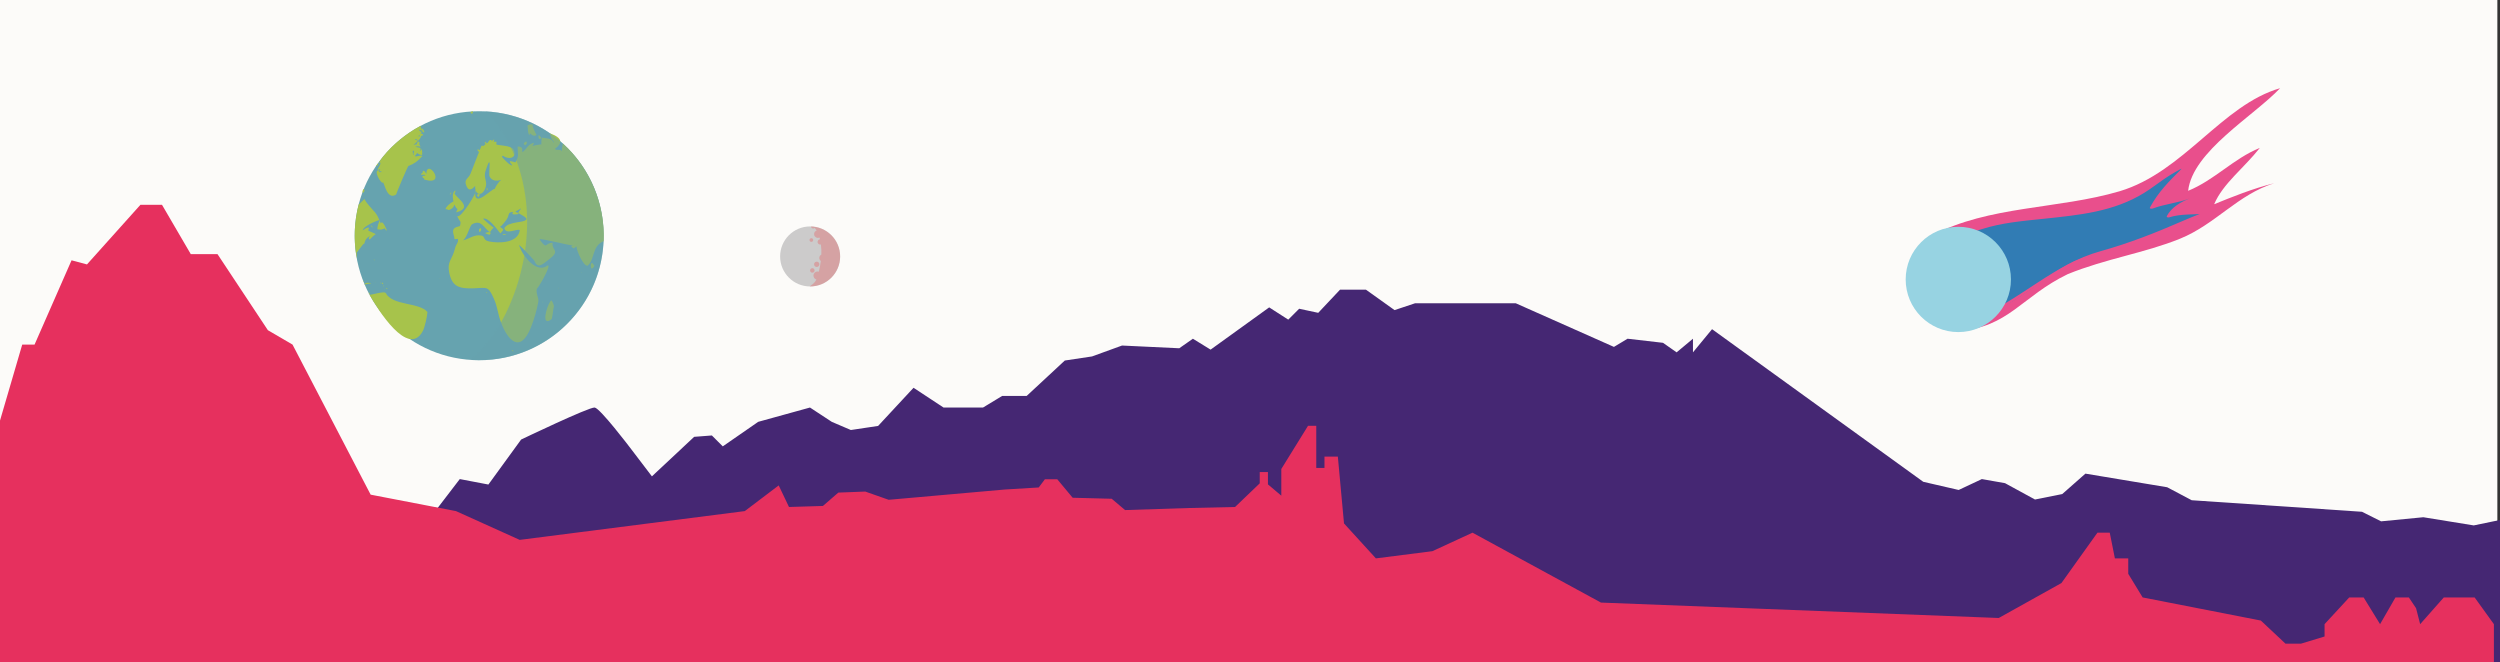<?xml version="1.0" encoding="utf-8"?>
<!-- Generator: Adobe Illustrator 16.0.0, SVG Export Plug-In . SVG Version: 6.00 Build 0)  -->
<!DOCTYPE svg PUBLIC "-//W3C//DTD SVG 1.1//EN" "http://www.w3.org/Graphics/SVG/1.1/DTD/svg11.dtd">
<svg version="1.1" id="Layer_1" xmlns="http://www.w3.org/2000/svg" xmlns:xlink="http://www.w3.org/1999/xlink" x="0px" y="0px"
	 width="841.891px" height="223px" viewBox="0 0 841.891 223" enable-background="new 0 0 841.891 223" xml:space="preserve">
<rect x="0" y="0" width="841.891" height="223" fill="#333333" stroke="none"/>
<rect x="-15" y="-73.667" fill="#FCFBF9" width="856" height="328"/>
<path fill="#452773" d="M858.14,176.935l-11.778-2.754l-13.307,2.754l-16.979-2.754l-14.227,1.381l-6.423-3.217l-57.357-3.888
	l-8.261-4.372l-27.531-4.586l-7.801,6.881l-9.179,1.836l-10.093-5.505l-7.802-1.378l-7.803,3.67l-11.93-2.753l-71.125-51.394
	l-6.425,7.801v-4.589l-5.507,4.589l-4.589-3.212l-11.929-1.377l-4.591,2.756l-33.04-14.687h-24.778h-9.177l-6.886,2.296
	l-9.637-6.882h-8.719l-7.342,7.799l-6.423-1.376l-3.672,3.669l-6.424-4.127l-19.729,14.225l-5.964-3.671l-4.59,3.212l-19.271-0.917
	l-10.098,3.669l-9.176,1.379l-12.848,11.931h-8.261l-6.424,3.897h-13.307l-10.097-6.652l-11.932,12.85l-9.176,1.373l-6.425-2.752
	l-7.342-4.817l-17.437,4.817l-11.931,8.262l-3.67-3.672l-5.966,0.459l-14.225,13.308l-7.341-9.635c0,0-10.096-13.308-11.93-13.539
	c-1.836-0.229-24.778,10.784-24.778,10.784l-11.015,15.145l-9.637-1.838l-10.553,13.77l-10.555,1.832l-24.778,12.39l-9.636,2.294
	l-5.966,4.13l-5.974,11.903l-7.986-7.687l-10.16-14.815l-14.517,7.259l-8.71,7.558l-9.438-14.086l-5.806-8.713l-18.871,6.534
	l-7.259-10.89l-17.504,17.42v187.996H858.14V176.935z"/>
<polygon fill="#E6305E" points="839.833,210.188 833.346,201.19 822.965,201.19 815.004,210.188 813.62,204.81 811.194,201.19 
	806.694,201.19 801.503,210.188 795.964,201.19 791.121,201.19 782.811,210.188 782.811,214.344 774.852,216.765 769.657,216.765 
	761.354,208.979 721.55,201.19 716.701,193.229 716.701,188.037 712.203,188.037 710.472,179.383 706.32,179.383 694.202,196.345 
	673.089,208.112 539.135,202.922 495.871,179.383 482.371,185.613 463.336,188.039 452.603,176.269 450.527,153.771 
	446.026,153.771 446.026,157.577 443.26,157.577 443.26,143.388 440.488,143.388 431.49,157.925 431.49,166.924 426.989,163.116 
	426.989,158.965 424.221,158.965 424.221,162.772 415.914,170.731 400.338,171.077 378.879,171.771 374.377,167.964 
	361.226,167.618 356.034,161.388 351.88,161.388 349.802,164.156 338.38,164.849 299.268,168.31 291.38,165.534 282.308,165.885 
	277.117,170.386 265.695,170.731 262.233,163.463 250.812,172.115 175.009,181.808 153.548,172.115 124.819,166.577 98.514,116.045 
	90.208,111.196 73.246,85.583 64.248,85.583 54.555,68.968 47.288,68.968 29.289,89.047 24.096,87.659 11.636,116.045 
	7.484,116.045 -3.248,152.731 -10.777,161.039 -10.777,373.333 839.833,373.333 "/>
<g>
	<circle fill="#66A3AF" cx="161.369" cy="79.38" r="41.921"/>
	<path fill="#A7C34B" d="M161.902,76.815c-0.102,0.183-0.901,0.019-0.476,1.322C161.895,78.129,162.29,77.162,161.902,76.815z
		 M126.324,95.112C126.531,95.108,126.522,94.86,126.324,95.112C126.239,95.112,126.381,95.042,126.324,95.112z M143.949,105.06
		c-2.961-3.389-11.786-1.974-14.134-6.476c-0.82-0.492-4.424,0.681-5.361,0.683c2.651,4.773,13.023,21.44,17.933,12.205
		C143.087,110.15,143.872,106.448,143.949,105.06z M172.264,117.856C173.224,119.112,173.052,117.676,172.264,117.856
		C172.264,117.856,172.426,117.82,172.264,117.856z M127.568,54.733c1.427-0.321-0.436,2.279-0.428,2.375
		c0.568,0.248,0.495-0.189,0.87-0.248c0.039,0.517-0.203,0.467-0.316,0.879c-0.047-0.032,1.027-0.185,0.715,0.232
		c-1.344,0.069-0.611-0.389-0.897-0.657c-1.953,0.131,1.063,4.974,1.474,4.125c0.507,0.271,1.353,6.129,4.446,4.041
		c-0.213,0.144,4.227-10.469,4.186-9.617c1.807-0.689,3.002-1.501,4.6-3.285c-0.066-0.503-2.306,0.201-2.393,0.182
		c0.219-0.037,0.302-0.137-0.107-0.21c0.36-0.642,1.222-0.971,0.23-1.435c0.645,0.457,1.219,1.149,2.173,1.063
		c0.096-0.298,0.089-1.612-0.146-1.909c-0.332,0.053-0.126,0.759-0.507,0.382c0.726-1.346-0.993-0.765-1.56-1.273
		c0.626-0.083,0.539-0.194,1.702,0.003c-0.006,0.011-0.686-1.583-0.755-0.979c0.236-0.044,0.582,0.238,0.421-0.445
		c-0.479-1.014-1.117,0.841-1.017,0.762c-0.676-0.092-0.113-0.214-0.962,0.15c-0.11-0.231,2.481-1.915,2.422-2.949
		c0.061-0.156,0.73-0.288,0.828-0.506c-0.198-0.361-0.965-0.455-0.957-0.571c0.068-0.057,0.415-0.269,0.463-0.184
		c-0.145-0.481-0.835-0.317-1.003-1.093c0.196,0.042,1.021,0.524,1.072,0.324c-0.104-0.636-0.643-1.125-0.374-1.568
		C136.282,45.219,130.703,49.898,127.568,54.733z M139.206,52.667C138.347,52.622,139.286,52.672,139.206,52.667
		C139.067,52.659,139.349,52.676,139.206,52.667z M139.256,50.807c0.558,0.102-0.175,0.608,0.014,1.059
		c0.048-0.019,0.091-0.001,0.12,0.056C139.042,52.938,138.76,49.917,139.256,50.807C139.402,50.833,139.457,51.162,139.256,50.807z
		 M140.731,45.98c0.625-0.372-0.002-0.379,0.616-0.494C141.259,46.366,141.192,45.708,140.731,45.98z M139.804,47.014
		c-0.107-0.409,0.697-0.084,1.135,0.469C140.569,47.332,139.638,46.963,139.804,47.014z M127.255,55.021
		c-0.215,0.301-0.427,0.604-0.635,0.913C127.053,56.001,127.661,55.315,127.255,55.021z M158.649,37.966
		c0.142,0.911,0.698-0.011,0.646-0.458C159.057,37.46,157.8,37.8,158.649,37.966C158.676,38.15,158.517,37.94,158.649,37.966z
		 M203.255,81.223c0.532-12.346-4.547-24.565-13.696-32.867c0.042-0.164-0.662,2.986-0.21,2.906
		c-0.472-1.452-1.803-0.303-2.479-1.129c2.581-1.871,2.698-3.661-1.641-5.22c0.218,1.413,0.486,1.852,1.324,2.923
		c-0.116,0.005-0.153,0.099-0.11,0.283c-0.569-1.754-2.638-1.461-3.979-1.769c-0.121,0.533-0.244,1.865-0.109,2.25
		c0.76-0.072-3.82,0.37-3.224,0.916c0.16-0.285,0.746-1.134,0.607-1.456c-2.145,0.606-2.645,2.668-3.796,3.104
		c-0.498,0.188,0.888-1.87-1.642-1.808c0.109,2.979,0.544,2.966-0.726,5.335c-0.561-0.232-1.329-0.398-1.883-0.428
		c0.196,1.022,0.457,0.672,0.825,1.422c-0.565,0.391-3.378-2.642-3.519-2.934c0.166-0.055,0.262-0.171,0.288-0.35
		c2.309,1.604,4.965,0.668,3.62-2.035c-0.711-1.422-4.837-1.328-5.711-1.691c-0.238-1.113,0.663-0.912-0.978-0.943
		c0.91-1.769-1.262,0.237-0.635,0.288c0.028,0.196-0.041-0.839-0.021-0.868c-1.266-0.187-0.838,1.067-1.767,1.067
		c-0.296-0.27,0.362-0.857-0.555-0.177c0.021,0.134,0.042,0.27,0.062,0.406c-0.099,0.003,0.492-0.181,0.463-0.184
		c-1.49,1.375-0.457,0.729-1.614,0.817c0.028,0.015-3.17,7.936-3.664,9.325c-0.631,1.774-2.422,1.863-1.411,4.211
		c0.601,1.397,1.361,1.761,2.933,0c-0.078,2.938,2.094,3.707,3.305,1.078c1.176-2.551-0.653-3.556,0.189-6.122
		c2.367-7.208,0.891,0.889,1.388,1.886c0.81,1.618,2.606,1.558,3.988,1.065c-1.149,0.702-2.464,3.208-2.205,3.104
		c-0.973-0.391-7.522,7.239-6.559,0.41c1.132-0.129-5.062,10.004-6.186,8.677c1.044,2.352,1.385,1.386,1.032,3.246
		c-0.091,0.47-2.134,0.252-2.356,1.651c-0.16,1.004,0.451,1.951,0.417,2.699c-0.028,0.65,1.153-0.274,1.227,0.341
		c0.141,1.199-0.668,1.512-0.991,2.896c-0.917,3.961-2.797,4.387-1.961,8.345c0.983,4.649,3.327,5.359,8.222,5.195
		c4.528-0.149,4.815-0.932,6.77,3.418c1.315,2.92,1.32,5.111,2.424,8.065c2.141,5.727,6.387,10.878,10.092,1.652
		c1.125-2.802,1.889-5.613,2.465-8.517c0.296-1.488-0.951-2.722-0.454-4.66c-0.328,1.279,5.197-8.001,3.616-7.675
		c-3.63,2.994-8.579-3.213-9.656-6.905c1.518,1.21,5.157,5.292,5.159,5.294c1.127,2.955,2.729,1.273,4.908-0.382
		c4.112-3.124,0.831-2.955,1.252-5.605c-2.728-0.037-1.656,2.617-4.419-1.171c0.455-0.492,9.902,2.112,11.246,2.006
		c-0.202,0.083-0.403,0.166-0.605,0.246c1.047,1.402,1.04,0.52,1.799,0.136c0.11,1.523,2.242,6.469,3.693,6.507
		C200.369,87.601,199.229,82.824,203.255,81.223C203.371,78.511,203.204,81.243,203.255,81.223z M163.828,48.933
		C163.815,48.191,163.777,49.336,163.828,48.933C163.827,48.843,163.812,49.058,163.828,48.933z M177.125,73.967
		c-0.503,1.126-6.245,0.531-7.301,2.946c0.761,2.221,3.969,0.061,5.233,0.552c-0.571,4.618-7.523,4.453-10.38,3.839
		c-2.568-0.552-0.678-1.964-3.345-2.056c-2.34-0.08-4.025,1.769-6.343,1.815c1.993,0.74,3.044-4.992,3.954-5.512
		c3.217-1.838,3.917,1.333,6.217,2.765c-0.553-0.01,1.334-1.961,1.1-1.721c-0.021,0.275-3.765-2.989-3.566-2.967
		c1.747-0.552,4.618,3.492,5.803,4.965c0.138-0.063,0.866-1.04,0.958-1.131c0.019-0.569-1.106-0.75-1.116-1.343
		c-0.018,1.083,2.794-2.946,2.207-2.118c1.167-1.646,0.22-2.562,2.282-2.625c-0.97,1.176,0.97,0.812,1.736,0.714
		c-0.039-0.767-0.937-0.435-0.965-0.871c0,0,1.974-1.083,1.917-1.052c-0.221,0.437-0.978,1.173-0.997,1.629
		C174.32,71.593,178.235,73.605,177.125,73.967C177.082,74.065,177.294,73.912,177.125,73.967z M168.132,77.479
		c0.053-0.096,0.28-0.058,0.403-0.102C168.547,77.609,168.28,77.433,168.132,77.479z M173.379,80.625
		C173.371,80.514,173.39,80.77,173.379,80.625L173.379,80.625z M173.445,80.667C173.448,80.667,173.443,80.667,173.445,80.667
		L173.445,80.667z M142.315,42.196C142.583,42.113,142.024,42.329,142.315,42.196C142.386,42.174,142.215,42.24,142.315,42.196z
		 M142.215,44.255C143.991,45.905,141.63,41.409,142.215,44.255C142.269,44.302,142.204,44.192,142.215,44.255z M122.145,64.92
		c-0.078,0.188,1.035-0.419,0.384-1.328C122.108,64.02,121.976,64.461,122.145,64.92C122.05,65.15,122.168,64.826,122.145,64.92z
		 M122.018,65.812C123.021,65.044,121.683,66.066,122.018,65.812L122.018,65.812z M177.66,42.477
		c0.123,0.264,0.015,3.366,0.865,2.894c-0.459,0.728,0.044-0.602-0.16-0.542c0.212-0.007,1.31,1.549,2.355,0.543
		c0.174,0.807-2.106-3.989-1.15-3.265C178.788,41.513,177.346,42.252,177.66,42.477C177.719,42.604,177.598,42.431,177.66,42.477z
		 M124.112,98.622C124.843,100.031,124.545,98.2,124.112,98.622C124.214,98.816,124.339,98.401,124.112,98.622z M126.545,78.921
		c-0.328-0.441-2.163-0.923-2.555-1.346c0.845-1.668-0.647-0.823-1.817-0.021c0.005-1.326,5.073-3.494,5.817-3.476
		c-0.503,0.714-1.041,2.58-0.871,3.163c1.514,0.227,1.545-0.052,2.516-0.352c0.216,0.294,0.031,0.74,0.64,0.698
		c-0.027-0.208-1.525-3.821-2.027-2.336c-0.9-1.854-0.761-2.209-1.961-3.745c-0.114-0.143-3.839-4.083-3.489-4.57
		c-0.837,0.9-1.681,1.656-2.03,1.971c-1.518,5.868-1.736,12.121-0.623,18.079c-0.034-0.679,0.207-1.244-0.152-1.982
		c-0.321,1.096,2.524-3.555,2.66-2.871c0.296-1.129,0.583-2.036,2.183-2.763c-0.406,0.122-1.042,1.203-0.296,1.258
		C124.717,80.422,126.274,78.812,126.545,78.921C126.41,78.742,126.759,79.009,126.545,78.921z M126.374,72.44
		C126.281,72.611,125.532,72.999,126.374,72.44C126.374,72.44,126.208,72.548,126.374,72.44z M181.373,46.405
		c0.209,0.646,0.826,0.405,0.855-0.094C181.486,45.306,181.2,45.337,181.373,46.405C181.396,46.479,181.115,46.195,181.373,46.405z
		 M176.552,48.514c0.025,0.754,0.805,0.175,0.851-0.277C177.547,46.849,175.843,48.583,176.552,48.514
		C176.559,48.669,176.472,48.521,176.552,48.514z M161.134,51.088C163.227,51.042,159.68,49.392,161.134,51.088
		C161.322,51.085,161.021,50.957,161.134,51.088z M128.138,55.742C128.135,55.42,127.668,55.497,128.138,55.742
		C128.137,55.552,128.138,55.742,128.138,55.742z M141.833,58.883c0.438-0.014,1.316-0.215,1.398,0.238
		c0.011-0.003-1.052,0.054-1.032,0.423c0.549,0.878,0.595-0.032,0.63,0.888c8.073,2.516,0.897-7.479,0.736-1.854
		c-0.044-0.065-0.822-1.64-1.228-0.833C142.539,58.402,141.72,58.19,141.833,58.883z M165.833,62.129
		C165.675,62.155,165.84,61.71,165.833,62.129C165.992,62.104,165.831,62.215,165.833,62.129z M153.588,71.52
		c5.765-1.531,0.666-4.458-0.56-6.311c0.248-0.324,0.358-0.679,0.325-1.072c-1.844,0.962-0.333,5.901,0.74,6.245
		C153.82,70.934,153.6,71.46,153.588,71.52C153.754,71.476,153.569,71.606,153.588,71.52z M165.502,62.673
		C165.693,63.343,165.263,62,165.502,62.673C165.53,62.78,165.413,62.423,165.502,62.673z M151.631,65.465
		C152.742,64.06,150.977,65.507,151.631,65.465C151.708,65.37,151.492,65.474,151.631,65.465z M163.934,64.051
		C163.766,62.112,164.518,64.273,163.934,64.051C163.947,64.2,163.854,64.021,163.934,64.051z M161.217,65.305
		c-0.926,0.516-0.678,0.268-0.178,1.048C161.275,66.292,161.909,65.38,161.217,65.305C161.089,65.375,161.484,65.334,161.217,65.305
		z M152.782,69.487c2.379-4.578-4.721,1.6-2.121,0.971C150.908,71.242,152.709,70.023,152.782,69.487
		C152.807,69.438,152.769,69.585,152.782,69.487z M125.03,75.978C124.138,75.687,126.616,77.596,125.03,75.978
		C124.921,75.943,125.03,75.978,125.03,75.978z M126.437,77.99C126.088,79.796,126.571,77.587,126.437,77.99
		C126.396,78.208,126.462,77.921,126.437,77.99z M161.479,76.542C162.53,75.489,161.635,76.337,161.479,76.542
		C161.6,76.421,161.389,76.66,161.479,76.542z M164.966,79.029c1.025-1.419-1.604-0.678-1.553-0.519
		C163.895,78.832,164.414,79.002,164.966,79.029C165.113,78.828,164.841,79.05,164.966,79.029z M164.503,79.44
		C164.999,79.696,164.707,79.297,164.503,79.44C164.503,79.44,164.658,79.331,164.503,79.44z M173.847,78.71
		C174.902,78.524,173.839,78.722,173.847,78.71C174.101,78.666,173.739,78.815,173.847,78.71z M169.266,78.927
		c-0.13-0.02,0.663,0.321,1.31,0.14C170.511,79.092,169.438,78.523,169.266,78.927z M126.089,87.467
		C125.32,87.412,126.62,87.896,126.089,87.467C125.956,87.458,126.113,87.487,126.089,87.467z M183.286,81.98
		C183.442,82.471,183.362,82.006,183.286,81.98C183.286,81.98,183.356,82.004,183.286,81.98z M122.313,94.635
		C122.578,95.33,122.788,94.677,122.313,94.635C122.354,94.737,122.481,94.649,122.313,94.635z M124.766,95.543
		c0.691,0-1.005-0.776-2.051,0.083c0.007,0.002,0.078,0.174,0.073,0.181C122.928,95.766,124.775,95.401,124.766,95.543
		C124.885,95.543,124.762,95.628,124.766,95.543z M128.152,95.169c-0.063,0.096,0.01,0.253,0.082,0.292
		C128.502,95.466,128.411,95.049,128.152,95.169z M128.662,95.544C129.72,96.222,128.388,94.493,128.662,95.544
		C128.796,95.629,128.619,95.378,128.662,95.544z M129.257,96.438c0.018-0.083,0.075-0.141,0.034-0.27
		C129.092,96.044,128.99,96.486,129.257,96.438z M147.858,93.898C148.249,93.833,147.826,93.717,147.858,93.898
		C147.858,93.898,147.833,93.749,147.858,93.898z M129.495,97.006C129.094,97.102,129.455,97.176,129.495,97.006
		C129.495,97.006,129.477,97.088,129.495,97.006z M129.59,97.371C129.205,97.223,129.417,97.527,129.59,97.371
		C129.59,97.371,129.51,97.443,129.59,97.371z M129.213,98.108C129.034,97.991,129.553,98.069,129.213,98.108
		C129.318,98.18,129.119,98.12,129.213,98.108z M130.347,98.84C130.367,98.695,129.623,98.746,130.347,98.84
		C130.381,98.57,130.347,98.84,130.347,98.84z M199.968,89.273c-0.824-1.629-1.257-0.043-0.872,0.97
		C199.39,90.964,200.556,89.238,199.968,89.273z M195.812,91.772C196.276,91.695,195.551,92.097,195.812,91.772
		C195.706,91.789,195.925,91.634,195.812,91.772z M164.639,96.938C163.397,96.982,165.341,97.626,164.639,96.938
		C164.453,96.943,164.783,97.081,164.639,96.938z M164.002,98.438c-0.089-0.117-0.251-0.012-0.25,0.113
		C163.812,98.734,164.167,98.587,164.002,98.438z M188.205,96.883C187.746,97.153,188.429,97.203,188.205,96.883
		C188.154,96.914,188.247,96.945,188.205,96.883z M182.929,101.674C182.974,102.052,182.337,101.458,182.929,101.674
		C182.919,101.61,183.039,101.714,182.929,101.674z M185.789,107.438c0.375-1.367,0.474-3.335,0.757-4.389
		c0.228,0.718-0.703-2.763-1.16-1.642C184.064,103.191,182.047,110.388,185.789,107.438z M130.054,97.185
		c0.033,0.174,0.214,0.24,0.361,0.133C130.548,97,130.143,96.976,130.054,97.185z M189.583,105.298
		C189.66,105.432,189.414,105.177,189.583,105.298C189.553,105.25,189.667,105.357,189.583,105.298z M190.222,104.782
		C189.638,105.139,191.19,104.449,190.222,104.782C190.021,104.907,190.338,104.743,190.222,104.782z"/>
	<path opacity="0.5" fill="#66A3AF" enable-background="new    " d="M202.67,72.199c-3.42-19.674-20.04-33.73-39.179-34.685
		c0.414,0.355,0.82,0.72,1.208,1.108c15.384,17.506,15.913,43.499,6.897,64.186c-3.008,7.072-7.491,13.312-13.011,18.4
		c3.263,0.215,6.602,0.06,9.964-0.526C191.361,116.719,206.638,95.009,202.67,72.199z"/>
</g>
<g>
	<g>
		<circle id="XMLID_2_" fill="#CCCBCB" cx="272.815" cy="86.358" r="10.106"/>
	</g>
	<g>
		<defs>
			<circle id="SVGID_1_" cx="272.815" cy="86.358" r="10.106"/>
		</defs>
		<clipPath id="SVGID_2_">
			<use xlink:href="#SVGID_1_"  overflow="visible"/>
		</clipPath>
		<g clip-path="url(#SVGID_2_)">
			<path opacity="0.5" fill="#DF7A7C" enable-background="new    " d="M281.395,93.998c-1.103,1.315-2.665,2.379-4.209,3.114
				c-1.766,0.837-3.4,0.334-6.403,0.498c1.211-0.788,2.778-1.574,3.68-2.723c0.174-0.228,0.329-0.483,0.459-0.752
				c-0.479-0.146-0.858-0.549-0.958-1.076c-0.135-0.754,0.363-1.473,1.115-1.61c0.228-0.041,0.455-0.024,0.66,0.044
				c0.029-0.136,0.061-0.267,0.089-0.395c0.247-1.047,0.448-2.111,0.581-3.185c-0.254-0.188-0.438-0.467-0.496-0.801
				c-0.106-0.568,0.184-1.119,0.674-1.368c0.043-1.144,0.002-2.285-0.143-3.412c-0.02,0.005-0.041,0.012-0.063,0.015
				c-0.488,0.092-0.955-0.235-1.047-0.726c-0.087-0.486,0.239-0.955,0.728-1.045c0.021-0.004,0.041-0.002,0.061-0.004
				c-0.046-0.196-0.097-0.393-0.152-0.586c-0.1,0.049-0.203,0.082-0.317,0.102c-0.694,0.126-1.361-0.334-1.487-1.03
				c-0.111-0.631,0.254-1.233,0.841-1.437c-0.15-0.223-0.372-0.529-0.628-0.875c-0.104,0.097-0.235,0.17-0.384,0.195
				c-0.414,0.076-0.812-0.2-0.885-0.611c-0.061-0.328,0.102-0.641,0.375-0.798c-0.636-0.876-1.185-1.697-1.071-1.886
				c0.8-1.361,6.396,2.841,7.114,3.578c2.234,2.307,3.709,4.74,4.29,7.888C284.413,88.388,283.55,91.42,281.395,93.998z"/>
			<path opacity="0.5" fill="#DF7A7C" enable-background="new    " d="M275.906,88.774c0.13,0.481-0.15,0.975-0.634,1.107
				c-0.479,0.129-0.97-0.157-1.103-0.636c-0.128-0.48,0.155-0.975,0.634-1.104C275.284,88.016,275.778,88.296,275.906,88.774z"/>
			<path opacity="0.5" fill="#DF7A7C" enable-background="new    " d="M273.756,91.805c-0.404,0.108-0.825-0.128-0.931-0.537
				c-0.111-0.403,0.128-0.824,0.537-0.931c0.406-0.111,0.822,0.131,0.931,0.534C274.404,91.277,274.162,91.696,273.756,91.805z"/>
			<path opacity="0.5" fill="#DF7A7C" enable-background="new    " d="M273.836,80.669c0.089,0.334-0.111,0.678-0.44,0.768
				c-0.333,0.089-0.674-0.107-0.764-0.441c-0.089-0.33,0.106-0.674,0.438-0.762C273.403,80.142,273.744,80.341,273.836,80.669z"/>
		</g>
	</g>
</g>
<g>
	<g>
		<g>
			<path fill="#E94F8C" d="M659.475,111.43c16.878-1.096,21.393-11.662,36.841-19.107c12.88-5.246,25.98-7.117,37.872-11.956
				c11.89-4.844,19.378-14.822,31.67-18.67c-7.34,1.832-14.275,4.658-20.222,7.076c2.941-6.97,10.059-12.184,15.378-18.969
				c-8.914,3.629-15.228,10.822-24.145,14.452c1.506-13.317,22.093-25.167,30.975-34.562c-19.631,5.688-32.402,28.213-54.02,34.703
				c-20.624,6.089-44.116,4.833-63.129,14.882c5.211,7.123,15.166,3.496,16.631,15.605c1.834,7.339-6.369,13.418-12.313,15.839"/>
		</g>
		<g>
			<path fill="#317CB4" d="M666.374,107.2c14.997-6.105,22.098-14.376,32.089-19.193c8.328-3.39,16.805-4.599,24.491-7.731
				c7.69-3.133,13.84-6.653,21.789-9.145c-4.748,1.188-10.537,0.083-14.386,1.649c1.899-4.511,4.95-2.52,8.392-6.91
				c-5.767,2.346-8.295,1.643-14.062,3.99c4.381-8.32,6.677-8.693,12.421-14.767c-12.405,5.628-13.344,10.657-27.323,14.857
				c-13.336,3.935-35.979,2.618-48.271,9.118c3.369,4.605,12.419,5.021,13.367,12.854c1.187,4.747-4.253,12.506-8.097,14.072"/>
			<g>
				<path fill="#E94F8C" d="M666.664,107.549c11.711-4.929,20.852-13.569,32.089-19.193c7.08-3.544,15.469-4.232,22.832-7.088
					c7.851-3.045,15.249-7.099,23.269-9.725c0.83-0.271,0.63-0.991-0.221-0.824c-4.318,0.849-8.717,0.417-13.035,1.219
					c-0.71,0.132,3.86-2.799,4.312-3.063c1.404-0.822,2.32-1.65,3.404-2.843c0.527-0.582-0.513-0.64-0.855-0.51
					c-4.593,1.732-9.467,2.256-14.062,3.99c0.313,0.133,0.628,0.265,0.94,0.397c3.234-5.957,7.713-9.865,12.336-14.654
					c0.531-0.551-0.508-0.673-0.854-0.51c-5.271,2.476-9.838,5.743-14.623,9.014c-6.702,4.58-14.453,6.611-22.388,7.734
					c-12.757,1.805-26.801,1.337-38.583,7.228c-0.203,0.102-0.563,0.374-0.345,0.637c2.955,3.53,7.692,4.649,10.996,7.794
					c5.727,5.451,0.483,15.568-5.381,18.495c-0.849,0.424-0.078,1.025,0.58,0.697c6.843-3.416,12.484-14.766,5.207-20.578
					c-1.979-1.581-4.204-2.707-6.401-3.947c-1.15-0.649-2.154-1.393-3.119-2.306c-0.81-0.767,4.659-2.363,4.531-2.322
					c6.681-2.179,13.892-2.779,20.844-3.511c11.865-1.249,23.608-2.315,33.979-8.764c2.274-1.414,4.4-3.07,6.604-4.594
					c1.064-0.736,2.165-1.413,3.271-2.085c1.256-0.74,2.54-1.428,3.852-2.064c-0.544-0.397-0.979-0.132-1.303,0.797
					c-4.147,4.131-7.671,7.626-10.503,12.842c-0.312,0.573,0.678,0.496,0.939,0.397c4.054-1.53,8.39-1.851,12.423-3.372
					c-3,1.132-6.174,3.011-7.692,5.895c-0.245,0.465,0.473,0.553,0.761,0.461c4.047-1.288,8.4-0.823,12.582-1.297
					c0.394-0.044-0.547-0.501-1.901,0.014c-2.088,0.791-4.143,1.639-6.187,2.531c-9.167,4.005-18.016,7.48-27.673,10.17
					c-15.48,4.312-26.54,16.069-41.205,22.241C665.206,107.222,665.996,107.83,666.664,107.549L666.664,107.549z"/>
			</g>
		</g>
	</g>
	<path fill="#97D3E2" d="M677.205,94.104c0,9.792-7.94,17.73-17.729,17.73c-9.792,0-17.729-7.938-17.729-17.73
		s7.938-17.73,17.729-17.73C669.264,76.374,677.205,84.312,677.205,94.104z"/>
</g>
</svg>
